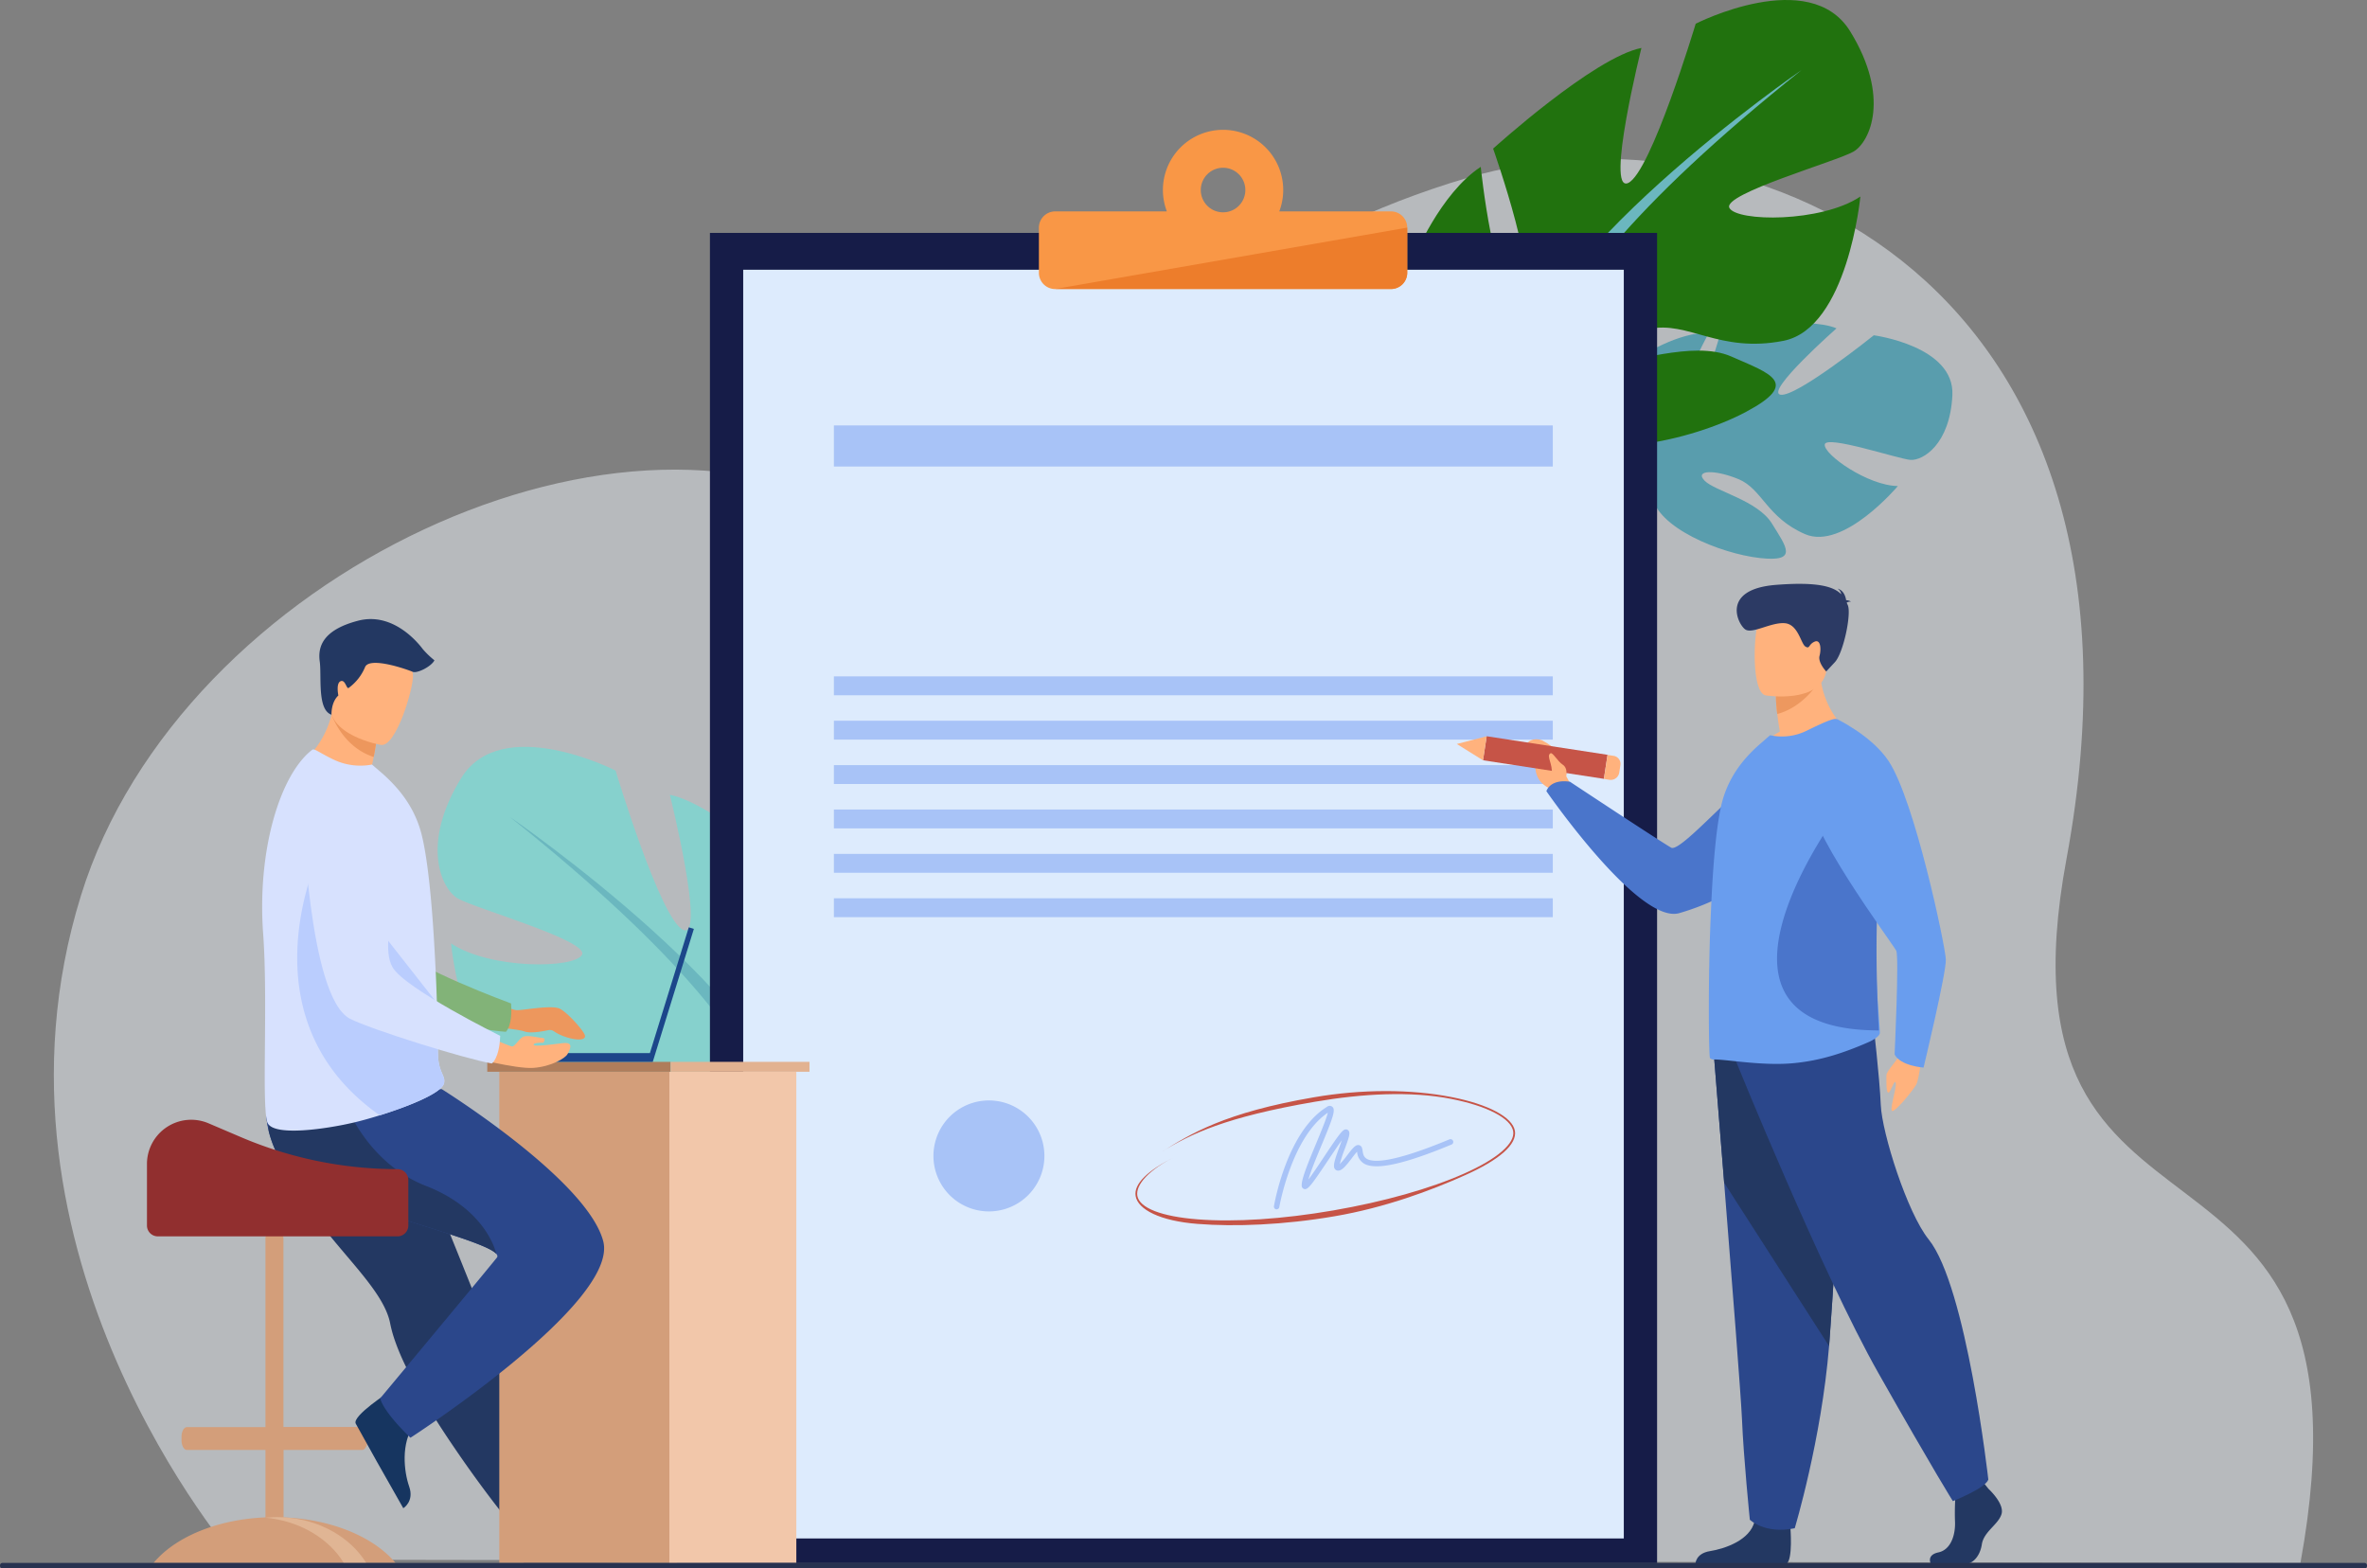 <svg id="Layer_1" data-name="Layer 1" xmlns="http://www.w3.org/2000/svg" viewBox="0 0 1062.38 703.88"><rect x="0" y="0" width="1062.38" height="703.88" fill="#808080" stroke="none"/><defs><style>.cls-1{fill:#eff5fb;opacity:0.5;isolation:isolate;}.cls-2{fill:#599dad;}.cls-3{fill:#21720e;}.cls-4{fill:#6bb7bf;}.cls-5{fill:#86d1cd;}.cls-6{fill:#161c48;}.cls-7{fill:#ddebfd;}.cls-8{fill:#a8c3f7;}.cls-9{fill:#f99746;}.cls-10{fill:#ed7d2b;}.cls-11{fill:#d39e7a;}.cls-12{fill:#e0b594;}.cls-13{fill:#163560;}.cls-14{fill:#233862;}.cls-15{fill:#f2c7aa;}.cls-16{fill:#af7d5b;}.cls-17{fill:#e2b291;}.cls-18{fill:#ed975d;}.cls-19{fill:#82b378;}.cls-20{fill:#2b478b;}.cls-21{fill:#ffb27d;}.cls-22{fill:#d7e1fe;}.cls-23{fill:#bacdfe;}.cls-24{fill:#1c468a;}.cls-25{fill:#912f2f;}.cls-26{fill:#c65447;}.cls-27{fill:#4a75cb;}.cls-28{fill:#699dee;}.cls-29{fill:#ed985f;}.cls-30{fill:#2c3a64;}.cls-31{fill:#283250;}</style></defs><path class="cls-1" d="M114.51,895.06S-5.09,758,44.84,597C89.67,452.44,292.34,358.89,400,430.48c52.1,34.63,94.16-104.57,267.06-155.53C794.93,237.27,984,321.78,936,580.58c-36.53,196.77,144.58,98.67,105,316Z" transform="translate(-8.49 -195.12)"/><path class="cls-2" d="M748.18,402.57s-26-28.11-3.32-47.44c0,0,16.68-11,30.63-10.66,0,0-18.48,33.81-12,36.86s17.86-39.15,17.86-39.15,38.7-5.23,51.42.31c0,0-32.18,28.41-25.17,29.77s41.91-26.66,41.91-26.66,36.37,4.79,35.27,26.92-13.3,29.39-18.79,29-38-11.36-38.5-6.89,19.29,18.45,32.82,18.63c0,0-24.43,29.06-41.67,21.58s-19.17-20.29-29.91-24.7-19.75-4.06-15.2.68,23.82,8.81,30.26,19.27,12.13,17.45-5.49,15.47-46.59-13.73-48.39-28.36Z" transform="translate(-8.49 -195.12)"/><path class="cls-2" d="M867.12,373.78s-98.31-.1-118.93,28.79c0,0-4.26,14.54-18.52,28.17l-2.07,6.35s16.34-18.57,22.39-19.88C750,417.21,739.15,382.78,867.12,373.78Z" transform="translate(-8.49 -195.12)"/><path class="cls-2" d="M729.66,430.74S709.17,447.12,708.75,475l3.84.19s5.68-29,17.39-40.76S729.66,430.74,729.66,430.74Z" transform="translate(-8.49 -195.12)"/><path class="cls-3" d="M689.43,369.07S631,355.9,643.09,310.89c0,0,11.76-28.93,30-40.88,0,0,6.17,59.93,17.25,58.09s-11.69-66.28-11.69-66.28,45.23-41,66.56-45.18c0,0-16.24,65.14-6,60.62s30.36-71.5,30.36-71.5,51.14-26.07,69.32,3.4,8.93,49.67,1.51,54-59,19-55.71,25.26,41.21,6.66,58.79-5.1c0,0-5.68,59.1-34.55,64.76s-42.67-9.13-60.43-5.31-29.06,12.26-19,14.36,38.52-9.74,56.08-2,31.1,11.72,6.64,24.8-72.2,23.61-87.49,6.36Z" transform="translate(-8.49 -195.12)"/><path class="cls-4" d="M817.15,226.51S690.39,313.56,689.43,369.07c0,0,7.41,22.51,1.12,52.71l3,10s4.59-38.42,11.21-45.46C704.78,386.33,660.26,351.57,817.15,226.51Z" transform="translate(-8.49 -195.12)"/><path class="cls-4" d="M690.55,421.78s-11.87,39.27,12.33,75.58l5.14-3.14s-18.47-42.43-13.73-67.93S690.55,421.78,690.55,421.78Z" transform="translate(-8.49 -195.12)"/><path class="cls-5" d="M365,704.24s58.45-13.18,46.34-58.18c0,0-11.76-28.93-30-40.88,0,0-6.17,59.93-17.25,58.09S375.7,597,375.7,597s-45.23-41-66.56-45.18c0,0,16.23,65.14,6,60.63s-30.36-71.5-30.36-71.5-51.14-26.08-69.31,3.4-8.93,49.66-1.52,54,59.1,19,55.77,25.26-41.21,6.65-58.8-5.1c0,0,5.69,59.1,34.55,64.75s42.67-9.12,60.43-5.31,29.06,12.27,19,14.36-38.53-9.74-56.08-2-31.1,11.74-6.64,24.81,72.19,23.62,87.49,6.36Z" transform="translate(-8.49 -195.12)"/><path class="cls-4" d="M237.22,561.68S364,648.73,365,704.24c0,0-7.41,22.5-1.12,52.72l-3,10s-4.58-38.42-11.21-45.45C349.65,721.51,394.13,686.74,237.22,561.68Z" transform="translate(-8.49 -195.12)"/><path class="cls-4" d="M363.85,757s11.86,39.23-12.34,75.58l-5.12-3.15s18.47-42.43,13.73-67.94S363.85,757,363.85,757Z" transform="translate(-8.49 -195.12)"/><rect class="cls-6" x="318.64" y="104.53" width="425.11" height="596.98"/><rect class="cls-7" x="333.57" y="121.06" width="395.24" height="569.4"/><rect class="cls-8" x="374.28" y="190.93" width="322.66" height="18.45"/><rect class="cls-8" x="374.28" y="303.56" width="322.66" height="8.47"/><rect class="cls-8" x="374.28" y="323.47" width="322.66" height="8.47"/><rect class="cls-8" x="374.28" y="343.39" width="322.66" height="8.47"/><rect class="cls-8" x="374.28" y="363.31" width="322.66" height="8.47"/><rect class="cls-8" x="374.28" y="383.23" width="322.66" height="8.47"/><rect class="cls-8" x="374.28" y="403.15" width="322.66" height="8.47"/><path class="cls-8" d="M477.25,713.93A24.9,24.9,0,1,1,452.33,689a24.9,24.9,0,0,1,24.92,24.89Z" transform="translate(-8.49 -195.12)"/><path class="cls-8" d="M581.49,737.87h-.21a1.23,1.23,0,0,1-1-1.43h0c.23-1.37,5.9-33.58,23.76-44.54a1.87,1.87,0,0,1,2.43-.06c1.58,1.34.38,4.76-5,17.65-2.14,5.15-4.68,11.24-5.73,15,1.91-2.49,4.75-6.77,7-10.17,7.06-10.6,8.44-12.33,9.82-12.33a1.47,1.47,0,0,1,1.26.65c.75,1.08.18,2.88-1.77,8.16a59.77,59.77,0,0,0-2.24,6.78,37.77,37.77,0,0,0,3.41-4.06c2.44-3.19,3.69-4.71,5.15-4.48a1.77,1.77,0,0,1,1.41,1.25,7.84,7.84,0,0,1,.29,1.36c.19,1.28.41,2.72,1.94,3.59,3.1,1.75,12,1.63,37-8.76a1.25,1.25,0,0,1,1,2.3c-21.11,8.78-33.9,11.61-39.19,8.63A6.6,6.6,0,0,1,617.6,712c-.71.75-1.69,2-2.43,3-2.7,3.52-4.48,5.68-6.29,5.49a1.74,1.74,0,0,1-1.32-.81c-.87-1.37,0-4.06,2.12-9.84.34-.93.73-2,1.08-3-1.73,2.36-4.06,5.88-6,8.74-7.92,11.89-9.34,13.61-10.94,13.17a1.53,1.53,0,0,1-1.08-1.48c-.17-2.78,2.43-9.23,6.4-18.76,2-4.87,4.66-11.18,5.32-14-16.24,10.91-21.71,42-21.76,42.28A1.25,1.25,0,0,1,581.49,737.87Z" transform="translate(-8.49 -195.12)"/><path class="cls-9" d="M632.79,290H582.67a27,27,0,1,0-50.46,0H482.09a7.3,7.3,0,0,0-7.31,7.3v20.25a7.3,7.3,0,0,0,7.31,7.3h150.7a7.3,7.3,0,0,0,7.31-7.3V297.27A7.3,7.3,0,0,0,632.79,290Zm-75.35.41a10,10,0,1,1,10-10,10,10,0,0,1-10,10Z" transform="translate(-8.49 -195.12)"/><path class="cls-10" d="M482.09,324.82h150.7a7.3,7.3,0,0,0,7.31-7.3V297.27Z" transform="translate(-8.49 -195.12)"/><path class="cls-11" d="M79.47,894.28c10-10.26,27.74-17.33,48.17-18.16V845.86H92.38c-.81,0-1.48-.68-1.92-1.73a6.86,6.86,0,0,1-.5-2.65V840c0-2.44,1.1-4.39,2.44-4.39h35.24V751.05a4,4,0,0,1,4-4h0a4,4,0,0,1,4.06,4v84.51H171c1.33,0,2.44,2,2.44,4.39v1.53a6.87,6.87,0,0,1-.53,2.72c-.44,1-1.13,1.66-1.89,1.66H135.75v30.26c20.45.81,38.15,7.9,48.19,18.16q1.11,1.11,2.07,2.28H77.41C78.05,895.78,78.74,895,79.47,894.28Z" transform="translate(-8.49 -195.12)"/><path class="cls-12" d="M127.64,876.26c14.27,1.33,26.52,8.21,33.62,18,.54.74,1.05,1.5,1.52,2.28h10.06c-.48-.81-1-1.54-1.53-2.28C163.39,883.33,149.05,876,132.67,876,131,876,129.31,876.11,127.64,876.26Z" transform="translate(-8.49 -195.12)"/><path class="cls-13" d="M238.84,876.42s1.24,19.81,5.07,20.1h19.48l24.18-.14s-.16-5.83-7.23-7.06-18.89-6.2-23.18-15.54C252.64,864,238.84,876.42,238.84,876.42Z" transform="translate(-8.49 -195.12)"/><path class="cls-14" d="M143.06,730.79a147.46,147.46,0,0,0,11.56,16.53c12.79,16.06,26.59,29.29,29,41.8a57,57,0,0,0,2.24,8c1,2.86,2.25,5.88,3.69,9C195,817.85,203,831,211.09,842.92c13.9,20.64,25.32,34.49,25.32,34.49s3.65,2.85,14.1,2.85c2.9,0,12.68-1.63,12.68-1.63-.95-2.43-12.5-29.8-26.52-64.63-5.69-14.14-11.74-29.17-17.59-43.68-.77-1.93-1.55-3.86-2.32-5.77q-2.67-6.66-5.26-13.06l-23.64-58.72s-52.59-19.92-58.06-7C125.3,696.41,129,706.83,143.06,730.79Z" transform="translate(-8.49 -195.12)"/><rect class="cls-11" x="224.1" y="481.01" width="79.66" height="220.44"/><rect class="cls-15" x="300.44" y="481.01" width="56.98" height="220.44"/><rect class="cls-16" x="218.7" y="476.56" width="82.29" height="4.44"/><rect class="cls-17" x="301" y="476.56" width="62.32" height="4.44"/><path class="cls-18" d="M225.94,642s11.42,6.49,14.61,6.49,15.74-2.44,19.24-.64,9.82,9,11,11.36c2.13,4.22-8.59,2.36-13.66-1.24a3.2,3.2,0,0,0-2.53-.52c-2.63.57-8.12,1.57-10.73.59-3.54-1.31-22.21-2.77-22.21-2.77Z" transform="translate(-8.49 -195.12)"/><path class="cls-19" d="M139.1,553.62s11.83,84.09,31.43,91.58c9.66,3.72,52.39,12.18,65,13,0,0,3.11-2.51,2.35-12.73,0,0-44.77-16.43-51.14-25.37-9.46-13.3,5.88-54.34-6-66.83S148.9,535.43,139.1,553.62Z" transform="translate(-8.49 -195.12)"/><path class="cls-13" d="M183.22,819.79s-16.7,10.74-15.08,14.22c.22.47,9.45,17,9.45,17l11.91,21s5-3,2.64-9.74-3.8-19.52,2.27-27.82C200.79,825.77,183.22,819.79,183.22,819.79Z" transform="translate(-8.49 -195.12)"/><path class="cls-20" d="M192.72,840.38S181,829.47,179.12,822.7c0,0,43-51.56,52.35-63.11.43-.52.33-1.11-.24-1.75-7-7.92-85.33-24.09-95.56-40a49.14,49.14,0,0,1-6.61-15.24c-2.32-9.74-.48-16.42-.48-16.42l78.17-2.26s65.1,40.53,72.47,68.18S192.72,840.38,192.72,840.38Z" transform="translate(-8.49 -195.12)"/><path class="cls-14" d="M231.23,757.84c-7-7.92-85.33-24.09-95.56-40a49.14,49.14,0,0,1-6.61-15.24V692.7l33.23-5.23s9.42,29,37.34,39.87C225.76,737.52,230.72,755.6,231.23,757.84Z" transform="translate(-8.49 -195.12)"/><path class="cls-21" d="M185.36,548.32c-15.82,4-42-10.56-42-10.56s10.17-6.84,13.95-21.86c.19-.76.36-1.54.52-2.33l8.12-1.72L178,522.63a102.51,102.51,0,0,1-1.79,12.22c-.26,1.35-.56,2.79-.91,4.33A37.48,37.48,0,0,1,185.36,548.32Z" transform="translate(-8.49 -195.12)"/><path class="cls-22" d="M126.58,613.87c2.26,30.47-.71,76.81,1.86,84.84,2.21,6.92,27.48,2.8,37.57.49,3.74-.81,8.26-2.08,12.93-3.52,13-4.06,27.22-9.79,28.74-14.07a4.58,4.58,0,0,0,.15-.49,4.2,4.2,0,0,0,0-1.8c-.51-2.17-2.44-4.54-2.7-9.93-.25-6-.21-13.12-.44-20.75a19.74,19.74,0,0,0-.12-2.66v-.79c-.22-8.52-.66-17.46-1.18-26.33-.32-5.58-.7-11.09-1.14-16.39-1.14-13.64-2.67-25.78-4.69-33.45-3.36-12.51-10.67-20.67-17.32-26.65l-4.8-4.12A27.8,27.8,0,0,1,158,535.92c-6.21-2.95-8.35-5.06-9.43-4.26C134.22,542.72,123.9,576.62,126.58,613.87Z" transform="translate(-8.49 -195.12)"/><path class="cls-23" d="M178.94,695.68c13-4.06,27.22-9.79,28.74-14.07a4.58,4.58,0,0,0,.15-.49v-1.8c-.51-2.17-2.44-4.54-2.7-9.93-.25-6-.21-13.12-.44-20.75a19.74,19.74,0,0,0-.12-2.66v-.79l-52.66-67.11S116.45,651.8,178.94,695.68Z" transform="translate(-8.49 -195.12)"/><path class="cls-18" d="M178,522.63a102.51,102.51,0,0,1-1.79,12.22c-11.8-3.82-17.14-14.47-18.93-19,.19-.75.36-1.53.52-2.33l8.12-1.72Z" transform="translate(-8.49 -195.12)"/><path class="cls-21" d="M179.59,529.46s-25.73-4.29-22.81-20.29,1.57-27.29,18.11-25.23,18.63,8.75,18.94,14.32S186.36,530.17,179.59,529.46Z" transform="translate(-8.49 -195.12)"/><polygon class="cls-24" points="227.45 472.64 291.69 472.63 309.15 416.18 311.43 416.89 292.98 476.56 227.42 476.56 227.45 472.64"/><path class="cls-21" d="M218.9,669.39s21,5.55,28.95,5,14.47-4.33,15.43-6.3,3.07-5.43-2.3-4.79S248.27,665,248,664s4.38-.93,4.38-.93,1.39-2-.36-2.1-6.87-1.46-8.78-.52-3.65,4.47-5,4.32-17.62-7.3-17.62-7.3Z" transform="translate(-8.49 -195.12)"/><path class="cls-22" d="M144.32,557.79s2.51,84.9,21.26,94.54c9.27,4.76,51.1,17.86,63.66,20.08,0,0,3.38-2.16,3.76-12.4,0,0-43-21.27-48.36-30.85-8-14.27,11.92-53.37,1.41-67.1S156.13,540.8,144.32,557.79Z" transform="translate(-8.49 -195.12)"/><path class="cls-14" d="M157.28,515.88s-.29-5.49,3.08-8.63c0,0-1.17-5.49,1-6.4s2.63,3.71,3.63,3a21.93,21.93,0,0,0,7.31-9.24c1.87-5.09,19.31,1.08,21.34,2s8.55-2.43,9.83-5.15a38.22,38.22,0,0,1-5.26-5.07c-1.63-2.18-13.05-16.85-29-12.69S151.09,485.45,152,492,150.75,513.7,157.28,515.88Z" transform="translate(-8.49 -195.12)"/><path class="cls-25" d="M186.89,719.83h0a179.09,179.09,0,0,1-70.35-14.4l-14.43-6.16a19.86,19.86,0,0,0-27.66,18.27v27.55A4.87,4.87,0,0,0,79.32,750H186.89a4.87,4.87,0,0,0,4.87-4.87V724.7A4.87,4.87,0,0,0,186.89,719.83Z" transform="translate(-8.49 -195.12)"/><path class="cls-26" d="M607.37,741c-22.67,3.89-44.65,4.73-61.38,3.41-16.9-1.32-26.78-6.49-27.79-12.49-.93-5.39,5.33-11.57,18.09-17.86h0c-12.23,6-18.16,12.85-17.32,17.75.93,5.44,10.8,9.29,27.06,10.55,16.66,1.32,38.28-.1,60.87-4s43.47-9.75,58.75-16.55c14.9-6.62,22.91-13.55,22-19-1-5.77-11.62-11.32-27.76-14.49-18.34-3.6-40-2.38-61.32,1.28-40,6.87-55.71,14.37-69,22.68h0c13.35-8.35,28.48-17.81,68.66-24.7,21.41-3.68,43.36-3.71,61.79-.09,16.48,3.25,27.36,9,28.41,15.19,1,6-6.95,13-22.44,19.9C650.64,729.48,630,737.15,607.37,741Z" transform="translate(-8.49 -195.12)"/><path class="cls-21" d="M871.25,666.79s-1.31,12.77-2.75,15.19-7.58,10.13-10.19,11.64,1.62-10.17,1.06-12.44-2.15,4.15-3.3,4.29-.86-5.62-.9-7.72,5.6-7.31,7.6-11.78S871.25,666.79,871.25,666.79Z" transform="translate(-8.49 -195.12)"/><path class="cls-21" d="M714.39,549l-2.93-5.54s1.46-9.86-10.9-16.1c0,0-4.52-1.84-7.07,1.84-2.35,3.39,4.47,2.78,4.11,8.59s2.39,9.21,6.23,11.1L707,552.6Z" transform="translate(-8.49 -195.12)"/><path class="cls-27" d="M831.22,535.81s-10.62,52.09-69,69.12c-18.24,5.31-59.66-54.72-59.66-54.72s1.45-5.54,10.55-4.26c0,0,40.34,26.7,45.46,29.6,4.5,2.57,34.14-33.09,47.65-38.84A34.48,34.48,0,0,1,831.22,535.81Z" transform="translate(-8.49 -195.12)"/><rect class="cls-26" x="696.59" y="507.66" width="10.91" height="54.88" transform="translate(58.11 952.68) rotate(-81.27)"/><polygon class="cls-21" points="653.85 333.9 665.63 341.23 667.28 330.44 653.85 333.9"/><path class="cls-21" d="M735.78,538.44l-.52,3.41a3.86,3.86,0,0,1-4.37,3.25h0l-2.51-.39L730,533.92l2.72.42A3.63,3.63,0,0,1,735.78,538.44Z" transform="translate(-8.49 -195.12)"/><path class="cls-14" d="M901,863.33s7.25,6.62,5.83,11.32-7.95,7.83-8.83,13.57-4.42,8.88-7.61,8.88H875.19s-2.35-4.06,3.31-5.26,7.79-8,7.44-14.24a109.67,109.67,0,0,1,.52-14.61l12-2.78Z" transform="translate(-8.49 -195.12)"/><path class="cls-14" d="M812.05,880.44s1.3,15-1.88,16.62L769.45,897s0-4.7,6.55-5.74,18-4.87,20-13.4S812.05,880.44,812.05,880.44Z" transform="translate(-8.49 -195.12)"/><path class="cls-20" d="M777.68,667.83s2.15,26.38,4.66,58.09c3.44,43.08,7.56,96,8,106,.7,17.4,3.53,45.25,3.53,45.25s6.71,6.61,20.15,3.83c0,0,12-39.78,15.42-81.81.06-.69.11-1.39.17-2.08,3.18-42.81,8.11-133,8.11-133Z" transform="translate(-8.49 -195.12)"/><path class="cls-14" d="M777.68,667.83s2.15,26.38,4.66,58.09l47.08,73.3c.06-.69.11-1.39.17-2.08,3.18-42.81,8.11-133,8.11-133Z" transform="translate(-8.49 -195.12)"/><path class="cls-20" d="M787.48,671s38.71,95.55,64.13,140.43S885,868.82,885,868.82s14.61-5.74,15.91-9.66c0,0-9.74-86.68-26.79-107.81-9.63-11.94-20.95-47.78-21.48-60.32s-3.44-37.33-3.44-37.33Z" transform="translate(-8.49 -195.12)"/><path class="cls-21" d="M838.41,523.71s-26.19,12.64-41.28,7.95a35.34,35.34,0,0,1,10.22-8.17c-.52-3-.94-5.69-1.17-7.89a75.21,75.21,0,0,1-.64-8.07l10.11-7.95,9.58-7.61C824.47,513.36,838.41,523.71,838.41,523.71Z" transform="translate(-8.49 -195.12)"/><path class="cls-28" d="M852.22,658.62c0,1.63-3.37,3.44-4.87,4.12-11.21,4.92-21.67,8.35-33.51,9.5-14,1.42-30.55-1.73-36.24-1.63A2.41,2.41,0,0,1,776,670c-.41-.29-.7-17.15-.41-38.37,0-.81,0-1.71.06-2.58v-.28c.12-8.3.41-17,.81-25.67.81-19.1,2.32-37.51,4.87-47.69,3.08-12,10-20,16.37-25.74l5.26-4.58a25.14,25.14,0,0,0,16.24-1.94c6-2.92,12.54-6.07,13.59-5.26,7.9,5.77,13.24,18.75,16.09,35.33a183.1,183.1,0,0,1,2.37,31.46c0,4.11-.11,8.34-.34,12.51-1.39,22.65,0,42.32.81,53.7C852,654.22,852.16,656.8,852.22,658.62Z" transform="translate(-8.49 -195.12)"/><path class="cls-27" d="M851.76,657.58c-91.73-.18-16.92-99.51-16.92-99.51l14.85-4.83a287.86,287.86,0,0,1,1.72,33.6c0,4.4-.08,8.93-.25,13.38C850.16,624.41,851.16,645.42,851.76,657.58Z" transform="translate(-8.49 -195.12)"/><path class="cls-29" d="M825.41,500.15s-6.63,12.07-19.23,15.42a75,75,0,0,1-.64-8.07l10.11-7.94Z" transform="translate(-8.49 -195.12)"/><path class="cls-21" d="M800.93,507.21s25,4.06,27.33-11.27,7.16-25.16-8.7-28.41-19.85,2.15-21.91,7.09S794.5,505.72,800.93,507.21Z" transform="translate(-8.49 -195.12)"/><path class="cls-30" d="M837.35,465.63c.22-.26.75-.47,1.91-.53a4.6,4.6,0,0,0-2.17-.61c-.25-1.62-1.11-4.49-3.89-5.19a3.5,3.5,0,0,1,1.69,2.53c-3.25-3.32-10.14-5.73-29.29-4.22-25.24,2-16.92,18.15-13.65,20.08s11.49-3.36,17.58-2.88,7.24,9.28,9.3,10.49,1.26-.93,4.06-2.19,3.06,3.37,2.26,6.37,3,7,3,7l3.88-4.17c3.88-4.18,7.54-21.88,5.78-25.65Z" transform="translate(-8.49 -195.12)"/><path class="cls-28" d="M832.81,517.76s15.8,7.49,23.39,19c11.76,17.86,25.39,82.91,25.64,88.93s-10,48.56-10,48.56-10.35-.68-13-5.9c0,0,2.07-43.71.75-46.52s-43.12-58.62-38.42-70.53S832.81,517.76,832.81,517.76Z" transform="translate(-8.49 -195.12)"/><path class="cls-21" d="M711.41,543.24s.86-3.4-1.5-4.92-4.52-5.69-5.51-5.12c-2.06,1.17,1.12,4.79.55,9.3C704.78,544.09,708.42,548.24,711.41,543.24Z" transform="translate(-8.49 -195.12)"/><path class="cls-31" d="M9.44,899H1069.92a1.11,1.11,0,0,0,.95-1.22h0a1.13,1.13,0,0,0-.95-1.22H9.44a1.11,1.11,0,0,0-.94,1.22h0A1.1,1.1,0,0,0,9.44,899Z" transform="translate(-8.49 -195.12)"/></svg>